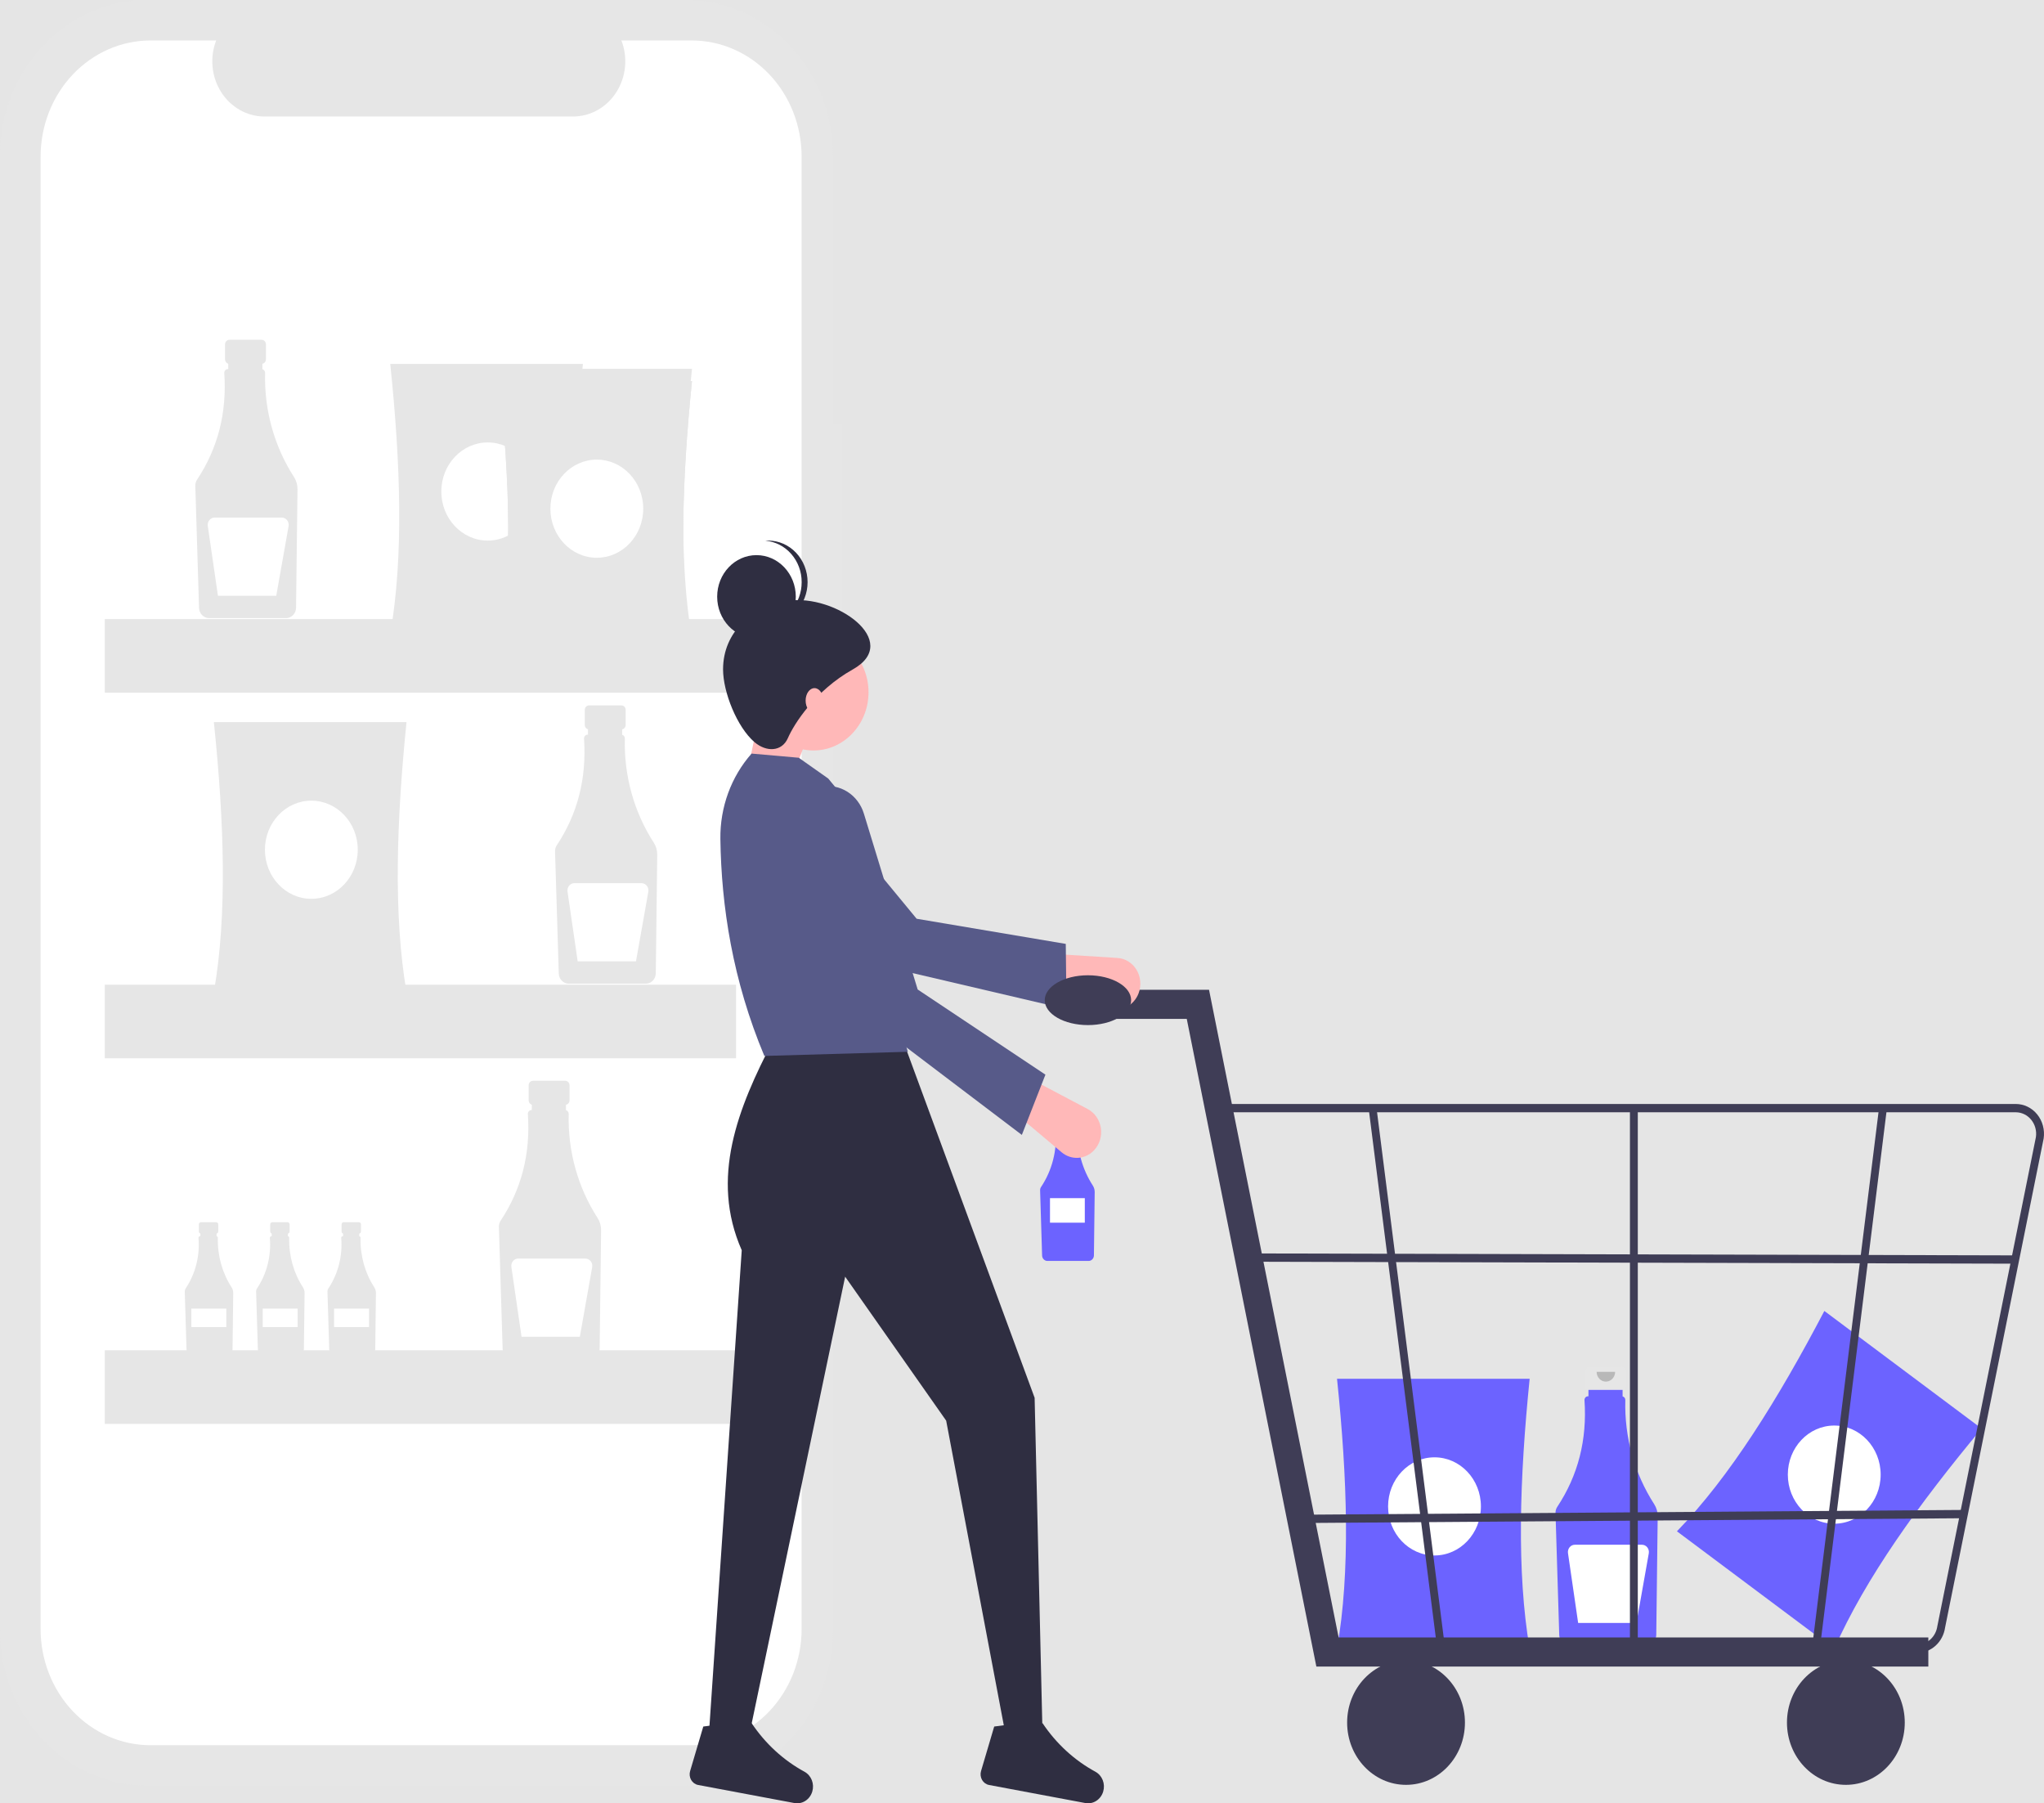 <svg width="1137" height="1003" viewBox="0 0 1137 1003" fill="none" xmlns="http://www.w3.org/2000/svg">
<rect width="1137" height="1003" fill="#E5E5E5"/>
<g id="undraw_shopping_app_flsj 1">
<g id="body">
<path id="Vector" d="M468.495 236.022H463.333V86.525C463.333 75.162 461.216 63.911 457.102 53.413C452.989 42.915 446.959 33.377 439.359 25.342C431.758 17.308 422.735 10.934 412.804 6.586C402.873 2.238 392.229 -3.55482e-05 381.48 4.23499e-10H81.853C71.104 -3.55482e-05 60.46 2.238 50.529 6.586C40.598 10.934 31.575 17.308 23.974 25.342C16.373 33.377 10.344 42.916 6.231 53.413C2.117 63.911 -1.68145e-05 75.162 1.00185e-10 86.525V906.676C-1.00887e-05 918.038 2.117 929.29 6.231 939.787C10.344 950.285 16.373 959.823 23.974 967.858C31.575 975.893 40.598 982.266 50.529 986.614C60.46 990.963 71.104 993.201 81.853 993.201H381.48C392.229 993.201 402.873 990.963 412.804 986.614C422.735 982.266 431.758 975.893 439.359 967.858C446.959 959.823 452.989 950.285 457.102 939.787C461.216 929.29 463.333 918.038 463.333 906.676V342.436H468.495V236.022Z" fill="#E6E6E6"/>
<path id="Vector_2" d="M384.783 22.511H345.671C347.47 27.172 348.157 32.23 347.671 37.237C347.185 42.245 345.541 47.05 342.885 51.228C340.228 55.407 336.641 58.83 332.438 61.197C328.235 63.565 323.546 64.803 318.783 64.804H147.131C142.368 64.803 137.679 63.565 133.476 61.197C129.273 58.83 125.686 55.407 123.029 51.228C120.373 47.05 118.729 42.245 118.243 37.237C117.757 32.23 118.444 27.172 120.243 22.511H83.713C75.685 22.511 67.737 24.182 60.32 27.429C52.904 30.677 46.166 35.436 40.489 41.436C34.813 47.436 30.311 54.559 27.239 62.399C24.167 70.239 22.586 78.641 22.586 87.126V906.074C22.586 914.56 24.167 922.962 27.239 930.801C30.311 938.641 34.813 945.764 40.489 951.764C46.166 957.764 52.904 962.524 60.32 965.771C67.737 969.018 75.685 970.69 83.713 970.69H384.783C392.81 970.69 400.759 969.018 408.175 965.771C415.591 962.524 422.33 957.764 428.006 951.764C433.682 945.764 438.185 938.641 441.257 930.801C444.328 922.962 445.909 914.56 445.909 906.074V87.126C445.909 78.641 444.328 70.239 441.257 62.399C438.185 54.559 433.682 47.436 428.006 41.436C422.33 35.436 415.591 30.677 408.175 27.429C400.759 24.182 392.81 22.511 384.783 22.511V22.511Z" fill="white"/>
<path id="Vector_3" d="M145.547 188.994H127.571C126.939 188.994 126.333 189.259 125.886 189.732C125.439 190.204 125.188 190.845 125.188 191.513V199.854C125.188 200.522 125.439 201.163 125.886 201.635C126.333 202.108 126.939 202.373 127.571 202.373H130.55V214.87H142.568V202.373H145.547C146.179 202.373 146.785 202.108 147.232 201.635C147.679 201.163 147.93 200.522 147.93 199.854V191.513C147.93 190.845 147.679 190.204 147.232 189.732C146.785 189.259 146.179 188.994 145.547 188.994V188.994Z" fill="#E6E6E6"/>
<path id="Vector_4" d="M163.552 265.326C152.543 248.298 146.915 228.023 147.474 207.406C147.484 206.93 147.338 206.465 147.06 206.091C146.783 205.716 146.392 205.454 145.952 205.35V201.746H126.967V205.3H126.706C126.189 205.3 125.694 205.518 125.329 205.905C124.964 206.291 124.76 206.815 124.76 207.362C124.76 207.412 124.762 207.462 124.766 207.512C126.261 229.551 121.211 249.315 109.614 266.805C108.947 267.81 108.606 269.016 108.643 270.244L110.718 338.123C110.768 339.637 111.369 341.072 112.396 342.129C113.423 343.186 114.797 343.782 116.23 343.794H159.171C160.62 343.782 162.008 343.172 163.038 342.094C164.068 341.016 164.659 339.555 164.686 338.023L165.486 272.118C165.509 269.699 164.835 267.33 163.552 265.326Z" fill="#E6E6E6"/>
<path id="Vector_5" d="M156.754 287.874H119.377C118.824 287.874 118.277 288 117.774 288.245C117.271 288.489 116.825 288.845 116.464 289.289C116.104 289.733 115.839 290.254 115.687 290.816C115.535 291.379 115.5 291.969 115.584 292.547L121.232 331.356H153.665L160.526 292.678C160.63 292.092 160.61 291.489 160.469 290.912C160.327 290.335 160.067 289.798 159.707 289.34C159.347 288.881 158.895 288.512 158.385 288.258C157.875 288.005 157.318 287.874 156.754 287.874V287.874Z" fill="white"/>
<path id="Vector_6" d="M345.654 392.335H327.678C327.046 392.335 326.44 392.6 325.993 393.072C325.546 393.545 325.295 394.186 325.295 394.854V403.194C325.295 403.863 325.546 404.503 325.993 404.976C326.44 405.448 327.046 405.714 327.678 405.714H330.657V418.211H342.675V405.714H345.654C346.286 405.714 346.892 405.448 347.339 404.976C347.786 404.503 348.037 403.863 348.037 403.194V394.854C348.037 394.186 347.786 393.545 347.339 393.072C346.892 392.6 346.286 392.335 345.654 392.335Z" fill="#E6E6E6"/>
<path id="Vector_7" d="M363.659 468.667C352.65 451.639 347.022 431.363 347.581 410.747C347.591 410.271 347.445 409.806 347.168 409.431C346.89 409.057 346.499 408.795 346.06 408.69V405.087H327.075V408.64H326.813C326.557 408.641 326.304 408.694 326.068 408.798C325.832 408.902 325.617 409.054 325.436 409.245C325.256 409.437 325.112 409.664 325.015 409.914C324.917 410.164 324.867 410.432 324.868 410.702C324.868 410.752 324.869 410.802 324.873 410.852C326.369 432.891 321.318 452.656 309.721 470.145C309.054 471.15 308.713 472.357 308.75 473.584L310.826 541.464C310.876 542.978 311.477 544.413 312.504 545.47C313.531 546.526 314.904 547.123 316.337 547.135H359.278C360.728 547.123 362.115 546.512 363.145 545.434C364.175 544.356 364.767 542.896 364.793 541.364L365.593 475.459C365.616 473.04 364.942 470.67 363.659 468.667V468.667Z" fill="#E6E6E6"/>
<path id="Vector_8" d="M356.861 491.214H319.484C318.931 491.214 318.384 491.341 317.881 491.585C317.379 491.829 316.932 492.186 316.572 492.63C316.211 493.074 315.946 493.595 315.794 494.157C315.642 494.719 315.607 495.31 315.691 495.888L321.34 534.697H353.772L360.633 496.019C360.737 495.433 360.717 494.83 360.576 494.253C360.434 493.676 360.174 493.139 359.814 492.68C359.454 492.222 359.003 491.853 358.492 491.599C357.982 491.346 357.425 491.214 356.861 491.214H356.861Z" fill="white"/>
<path id="Vector_9" d="M120.275 679.799H111.748C111.448 679.799 111.161 679.924 110.949 680.149C110.737 680.373 110.618 680.677 110.618 680.994V684.95C110.618 685.267 110.737 685.571 110.949 685.795C111.161 686.019 111.448 686.145 111.748 686.145H113.161V692.073H118.862V686.145H120.275C120.575 686.145 120.862 686.019 121.074 685.795C121.286 685.571 121.405 685.267 121.405 684.95V680.994C121.405 680.677 121.286 680.373 121.074 680.149C120.862 679.924 120.575 679.799 120.275 679.799Z" fill="#E6E6E6"/>
<path id="Vector_10" d="M128.815 716.007C123.593 707.929 120.924 698.312 121.189 688.532C121.194 688.307 121.124 688.086 120.993 687.908C120.861 687.731 120.676 687.606 120.467 687.557V685.847H111.462V687.533H111.338C111.216 687.533 111.096 687.559 110.984 687.608C110.872 687.657 110.77 687.729 110.685 687.82C110.599 687.911 110.531 688.019 110.485 688.137C110.439 688.256 110.415 688.383 110.415 688.511C110.415 688.535 110.416 688.559 110.417 688.582C111.249 698.561 108.702 708.528 103.23 716.708C102.914 717.185 102.752 717.757 102.77 718.339L103.754 750.537C103.778 751.256 104.063 751.936 104.55 752.438C105.037 752.939 105.689 753.222 106.368 753.228H126.737C127.425 753.222 128.083 752.932 128.572 752.421C129.06 751.909 129.341 751.217 129.353 750.49L129.733 719.228C129.744 718.081 129.424 716.957 128.815 716.007V716.007Z" fill="#E6E6E6"/>
<path id="Vector_11" d="M125.884 727.842H106.449V738.115H125.884V727.842Z" fill="white"/>
<path id="Vector_12" d="M159.967 679.799H151.441C151.141 679.799 150.853 679.924 150.641 680.149C150.429 680.373 150.31 680.677 150.31 680.994V684.95C150.31 685.267 150.429 685.571 150.641 685.795C150.853 686.019 151.141 686.145 151.441 686.145H152.854V692.073H158.554V686.145H159.967C160.267 686.145 160.555 686.019 160.767 685.795C160.979 685.571 161.098 685.267 161.098 684.95V680.994C161.098 680.677 160.979 680.373 160.767 680.149C160.555 679.924 160.267 679.799 159.967 679.799Z" fill="#E6E6E6"/>
<path id="Vector_13" d="M168.508 716.007C163.286 707.929 160.616 698.312 160.882 688.532C160.886 688.307 160.817 688.086 160.685 687.908C160.554 687.731 160.368 687.606 160.16 687.557V685.847H151.154V687.533H151.03C150.909 687.533 150.789 687.559 150.677 687.608C150.565 687.657 150.463 687.729 150.377 687.82C150.292 687.911 150.224 688.019 150.177 688.137C150.131 688.256 150.107 688.383 150.108 688.511C150.108 688.535 150.108 688.559 150.11 688.582C150.941 698.561 148.394 708.528 142.923 716.708C142.606 717.185 142.445 717.757 142.462 718.339L143.447 750.537C143.47 751.256 143.756 751.936 144.243 752.438C144.73 752.939 145.381 753.222 146.061 753.228H166.43C167.118 753.222 167.776 752.932 168.264 752.421C168.753 751.909 169.033 751.217 169.046 750.49L169.425 719.228C169.437 718.081 169.117 716.957 168.508 716.007Z" fill="#E6E6E6"/>
<path id="Vector_14" d="M165.576 727.842H146.141V738.115H165.576V727.842Z" fill="white"/>
<path id="Vector_15" d="M199.66 679.799H191.133C190.833 679.799 190.546 679.924 190.334 680.149C190.122 680.373 190.003 680.677 190.003 680.994V684.95C190.003 685.267 190.122 685.571 190.334 685.795C190.546 686.019 190.833 686.145 191.133 686.145H192.546V692.073H198.247V686.145H199.66C199.96 686.145 200.247 686.019 200.459 685.795C200.671 685.571 200.79 685.267 200.79 684.95V680.994C200.79 680.677 200.671 680.373 200.459 680.149C200.247 679.924 199.96 679.799 199.66 679.799Z" fill="#E6E6E6"/>
<path id="Vector_16" d="M208.201 716.007C202.979 707.929 200.309 698.312 200.574 688.532C200.579 688.307 200.51 688.086 200.378 687.908C200.246 687.731 200.061 687.606 199.852 687.557V685.847H190.847V687.533H190.723C190.602 687.533 190.481 687.559 190.369 687.608C190.257 687.657 190.156 687.729 190.07 687.82C189.984 687.911 189.916 688.019 189.87 688.137C189.824 688.256 189.8 688.383 189.8 688.511C189.8 688.535 189.801 688.559 189.803 688.582C190.634 698.561 188.087 708.528 182.616 716.708C182.299 717.185 182.137 717.757 182.155 718.339L183.139 750.537C183.163 751.256 183.448 751.936 183.935 752.438C184.422 752.939 185.074 753.222 185.754 753.228H206.123C206.81 753.222 207.468 752.932 207.957 752.421C208.446 751.909 208.726 751.217 208.738 750.49L209.118 719.228C209.129 718.081 208.809 716.957 208.201 716.007Z" fill="#E6E6E6"/>
<path id="Vector_17" d="M205.269 727.842H185.834V738.115H205.269V727.842Z" fill="white"/>
<path id="Vector_18" d="M314.426 601.134H296.45C296.137 601.134 295.827 601.199 295.538 601.326C295.249 601.452 294.986 601.638 294.764 601.872C294.543 602.106 294.368 602.384 294.248 602.689C294.128 602.995 294.066 603.322 294.066 603.653V611.994C294.066 612.662 294.318 613.303 294.764 613.775C295.211 614.248 295.818 614.513 296.45 614.513H299.429V627.01H311.447V614.513H314.426C315.058 614.513 315.664 614.248 316.111 613.775C316.558 613.303 316.809 612.662 316.809 611.994V603.653C316.809 603.322 316.747 602.995 316.627 602.689C316.508 602.384 316.332 602.106 316.111 601.872C315.89 601.638 315.627 601.452 315.338 601.326C315.049 601.199 314.739 601.134 314.426 601.134V601.134Z" fill="#E6E6E6"/>
<path id="Vector_19" d="M332.431 677.467C321.421 660.438 315.793 640.163 316.353 619.546C316.363 619.07 316.217 618.606 315.939 618.231C315.662 617.856 315.27 617.594 314.831 617.49V613.886H295.846V617.44H295.585C295.329 617.44 295.076 617.494 294.839 617.598C294.603 617.702 294.389 617.853 294.208 618.045C294.027 618.236 293.884 618.464 293.787 618.714C293.689 618.964 293.639 619.231 293.639 619.502C293.639 619.552 293.641 619.602 293.645 619.652C295.14 641.691 290.09 661.455 278.493 678.945C277.826 679.95 277.485 681.157 277.521 682.384L279.597 750.263C279.647 751.777 280.248 753.212 281.275 754.269C282.302 755.326 283.676 755.922 285.109 755.935H328.05C329.499 755.922 330.887 755.312 331.917 754.234C332.947 753.156 333.538 751.695 333.564 750.163L334.364 684.258C334.388 681.839 333.713 679.47 332.431 677.467Z" fill="#E6E6E6"/>
<path id="Vector_20" d="M325.633 700.014H288.256C287.703 700.014 287.156 700.14 286.653 700.385C286.15 700.629 285.704 700.985 285.343 701.429C284.983 701.873 284.718 702.394 284.566 702.956C284.414 703.519 284.379 704.109 284.463 704.687L290.111 743.496H322.544L329.404 704.818C329.508 704.232 329.489 703.629 329.347 703.052C329.206 702.475 328.946 701.939 328.586 701.48C328.226 701.021 327.774 700.652 327.264 700.399C326.754 700.145 326.197 700.014 325.633 700.014V700.014Z" fill="white"/>
<path id="Vector_21" d="M324.239 352.533H217.085C224.577 309.717 222.853 258.016 217.085 202.416H324.239C318.625 258.017 316.947 309.718 324.239 352.533Z" fill="#E6E6E6"/>
<path id="Vector_22" d="M271.308 300.674C285.568 300.674 297.128 288.454 297.128 273.38C297.128 258.306 285.568 246.086 271.308 246.086C257.048 246.086 245.487 258.306 245.487 273.38C245.487 288.454 257.048 300.674 271.308 300.674Z" fill="white"/>
<path id="Vector_23" d="M226.122 551.779H118.968C126.46 508.964 124.736 457.263 118.968 401.662H226.122C220.508 457.263 218.83 508.964 226.122 551.779Z" fill="#E6E6E6"/>
<path id="Vector_24" d="M173.191 499.921C187.451 499.921 199.011 487.701 199.011 472.627C199.011 457.553 187.451 445.333 173.191 445.333C158.93 445.333 147.37 457.553 147.37 472.627C147.37 487.701 158.93 499.921 173.191 499.921Z" fill="white"/>
<path id="Vector_25" d="M384.917 362.086H277.763C285.254 319.27 283.531 267.569 277.763 211.968H384.917C379.302 267.569 377.625 319.27 384.917 362.086Z" fill="#E6E6E6"/>
<path id="Vector_26" d="M331.985 310.227C346.245 310.227 357.806 298.007 357.806 282.933C357.806 267.859 346.245 255.639 331.985 255.639C317.725 255.639 306.165 267.859 306.165 282.933C306.165 298.007 317.725 310.227 331.985 310.227Z" fill="white"/>
<path id="Vector_27" d="M384.917 355.262H277.763C285.254 312.447 283.531 260.746 277.763 205.145H384.917C379.302 260.746 377.625 312.447 384.917 355.262Z" fill="#E6E6E6"/>
<path id="Vector_28" d="M331.985 303.404C346.245 303.404 357.806 291.184 357.806 276.109C357.806 261.035 346.245 248.815 331.985 248.815C317.725 248.815 306.165 261.035 306.165 276.109C306.165 291.184 317.725 303.404 331.985 303.404Z" fill="white"/>
<path id="Vector_29" d="M384.917 362.086H277.763C285.254 319.27 283.531 267.569 277.763 211.968H384.917C379.302 267.569 377.625 319.27 384.917 362.086Z" fill="#E6E6E6"/>
<path id="Vector_30" d="M331.985 310.227C346.245 310.227 357.806 298.007 357.806 282.933C357.806 267.859 346.245 255.639 331.985 255.639C317.725 255.639 306.165 267.859 306.165 282.933C306.165 298.007 317.725 310.227 331.985 310.227Z" fill="white"/>
<path id="Vector_31" d="M409.446 344.345H58.29V385.286H409.446V344.345Z" fill="#E6E6E6"/>
<path id="Vector_32" d="M409.446 547.685H58.29V588.626H409.446V547.685Z" fill="#E6E6E6"/>
<path id="Vector_33" d="M409.446 751.026H58.29V791.967H409.446V751.026Z" fill="#E6E6E6"/>
<path id="Vector_34" d="M598.285 618.65H588.682C588.345 618.65 588.021 618.792 587.782 619.044C587.543 619.296 587.409 619.639 587.409 619.996V624.451C587.409 624.628 587.442 624.803 587.506 624.966C587.57 625.13 587.664 625.278 587.782 625.403C587.9 625.528 588.041 625.627 588.195 625.695C588.35 625.762 588.515 625.797 588.682 625.797H590.274V632.473H596.694V625.797H598.285C598.623 625.797 598.947 625.655 599.186 625.403C599.424 625.151 599.558 624.808 599.558 624.451V619.996C599.558 619.639 599.424 619.296 599.186 619.044C598.947 618.792 598.623 618.65 598.285 618.65V618.65Z" fill="#E6E6E6"/>
<path id="Vector_35" opacity="0.2" d="M596.283 620.102C596.283 620.872 595.994 621.61 595.479 622.155C594.964 622.699 594.265 623.005 593.537 623.005C592.808 623.005 592.109 622.699 591.594 622.155C591.079 621.61 590.79 620.872 590.79 620.102" fill="black"/>
<path id="Vector_36" d="M412.602 444.575L436.657 442.263L451.965 402.966L424.63 386.784L412.602 444.575Z" fill="#FFB8B8"/>
<path id="Vector_37" d="M394.013 969.323H415.882L470.124 710.085L526.318 790.169L559.12 963.544H579.895L575.522 777.455L502.262 578.652H430.096C410.375 616.379 394.905 655.27 412.602 695.391L394.013 969.323Z" fill="#2F2E41"/>
<path id="Vector_38" d="M545.715 985.069C545.473 985.887 545.399 986.75 545.497 987.6C545.595 988.451 545.864 989.27 546.285 990.002C546.706 990.734 547.27 991.363 547.939 991.847C548.608 992.331 549.367 992.659 550.165 992.808L603.677 1002.85C605.791 1003.26 607.975 1002.83 609.814 1001.66C611.654 1000.48 613.024 998.637 613.665 996.468V996.468C614.289 994.395 614.202 992.157 613.419 990.145C612.636 988.134 611.208 986.479 609.386 985.47C597.619 979.084 587.493 969.777 579.875 958.348C573.993 964.137 567.42 963.593 560.439 959.327L553.035 960.305L545.715 985.069Z" fill="#2F2E41"/>
<path id="Vector_39" d="M383.888 985.069C383.646 985.887 383.572 986.75 383.67 987.6C383.769 988.451 384.037 989.27 384.458 990.002C384.879 990.734 385.443 991.363 386.112 991.847C386.781 992.331 387.54 992.659 388.338 992.808L441.851 1002.85C443.965 1003.26 446.148 1002.83 447.988 1001.66C449.828 1000.48 451.198 998.637 451.839 996.468V996.468C452.462 994.395 452.375 992.157 451.593 990.145C450.81 988.134 449.382 986.479 447.559 985.47C435.793 979.084 425.667 969.777 418.048 958.348C412.167 964.137 405.593 963.593 398.613 959.327L391.209 960.305L383.888 985.069Z" fill="#2F2E41"/>
<path id="Vector_40" d="M452.512 417.413C469.42 417.413 483.127 402.924 483.127 385.05C483.127 367.176 469.42 352.687 452.512 352.687C435.603 352.687 421.896 367.176 421.896 385.05C421.896 402.924 435.603 417.413 452.512 417.413Z" fill="#FFB8B8"/>
<path id="Vector_41" d="M425.176 587.32L504.996 585.009L481.554 507.021C496.122 482.335 481.461 457.673 460.712 433.017L444.311 421.459L418.069 419.147C406.707 431.998 400.49 448.999 400.72 466.587C401.24 504.25 407.549 545.25 425.176 587.32Z" fill="#575A89"/>
<path id="Vector_42" d="M402.214 372.336C402.214 384.928 409.951 404.43 419.709 412.79C426.275 418.414 434.952 418.178 438.297 410.478C441.729 402.58 453.559 384.014 474.38 372.336C502.136 356.767 464.537 330.132 438.297 334.193C418.579 337.245 402.214 351.27 402.214 372.336Z" fill="#2F2E41"/>
<path id="Vector_43" d="M420.802 354.998C432.88 354.998 442.671 344.649 442.671 331.882C442.671 319.115 432.88 308.765 420.802 308.765C408.725 308.765 398.934 319.115 398.934 331.882C398.934 344.649 408.725 354.998 420.802 354.998Z" fill="#2F2E41"/>
<path id="Vector_44" d="M445.951 323.791C445.949 317.963 443.863 312.351 440.112 308.08C436.36 303.81 431.221 301.195 425.723 300.762C426.266 300.719 426.809 300.674 427.363 300.674C433.163 300.674 438.725 303.11 442.826 307.445C446.927 311.78 449.231 317.66 449.231 323.791C449.231 329.922 446.927 335.801 442.826 340.137C438.725 344.472 433.163 346.907 427.363 346.907C426.809 346.907 426.266 346.863 425.723 346.82C431.221 346.386 436.36 343.772 440.112 339.501C443.863 335.23 445.949 329.619 445.951 323.791Z" fill="#2F2E41"/>
<path id="Vector_45" d="M453.058 396.608C455.776 396.608 457.979 393.503 457.979 389.673C457.979 385.843 455.776 382.738 453.058 382.738C450.341 382.738 448.138 385.843 448.138 389.673C448.138 393.503 450.341 396.608 453.058 396.608Z" fill="#FFB8B8"/>
</g>
<g id="hand-other">
<path id="Vector_46" d="M607.904 659.428C602.023 650.331 599.016 639.5 599.315 628.486C599.32 628.232 599.242 627.983 599.094 627.783C598.946 627.583 598.737 627.443 598.502 627.387V625.462H588.36V627.361H588.22C588.084 627.361 587.948 627.39 587.822 627.445C587.696 627.5 587.581 627.582 587.485 627.684C587.388 627.786 587.312 627.908 587.26 628.041C587.208 628.175 587.181 628.318 587.181 628.462C587.181 628.489 587.182 628.516 587.184 628.542C588.12 639.781 585.252 651.006 579.09 660.217C578.733 660.754 578.551 661.399 578.571 662.055L579.68 698.317C579.706 699.126 580.027 699.892 580.576 700.457C581.125 701.021 581.858 701.34 582.624 701.346H605.564C606.338 701.34 607.079 701.014 607.629 700.438C608.18 699.862 608.496 699.082 608.51 698.263L608.937 663.056C608.95 661.764 608.589 660.498 607.904 659.428V659.428Z" fill="#6C63FF"/>
<path id="Vector_47" d="M603.436 666.414H584.071V680.061H603.436V666.414Z" fill="white"/>
<path id="Vector_48" d="M608.566 639.815C610.086 638.209 611.223 636.244 611.884 634.082C612.545 631.92 612.71 629.623 612.366 627.381C612.022 625.138 611.179 623.014 609.906 621.183C608.634 619.353 606.968 617.868 605.046 616.852L571.584 599.156L559.334 614.641L590.529 640.892C593.136 643.085 596.415 644.188 599.742 643.989C603.068 643.791 606.209 642.305 608.566 639.815V639.815Z" fill="#FFB8B8"/>
<path id="Vector_49" d="M568.414 631.242L581.535 597.723L510.471 550.359L480.547 452.545C478.99 447.456 475.741 443.136 471.402 440.385C467.063 437.634 461.927 436.639 456.947 437.584V437.584C453.932 438.156 451.072 439.421 448.57 441.29C446.068 443.159 443.985 445.586 442.468 448.4C440.951 451.213 440.037 454.345 439.791 457.573C439.545 460.801 439.972 464.046 441.043 467.08L463.992 552.068L568.414 631.242Z" fill="#575A89"/>
</g>
<g id="cart">
<path id="Vector_50" d="M1020.3 917.122L932.813 851.714C962.319 821.331 989.154 778.069 1014.82 729.154L1102.3 794.562C1067.34 836.529 1037.73 877.715 1020.3 917.122Z" fill="#6C63FF"/>
<path id="Vector_51" d="M1020.32 847.484C1034.58 847.484 1046.14 835.264 1046.14 820.19C1046.14 805.115 1034.58 792.896 1020.32 792.896C1006.06 792.896 994.501 805.115 994.501 820.19C994.501 835.264 1006.06 847.484 1020.32 847.484Z" fill="white"/>
<path id="Vector_52" d="M902.177 760.311H884.201C883.569 760.311 882.962 760.576 882.516 761.049C882.069 761.521 881.818 762.162 881.818 762.83V771.171C881.818 771.839 882.069 772.48 882.516 772.952C882.962 773.425 883.569 773.69 884.201 773.69H887.18V786.187H899.198V773.69H902.177C902.809 773.69 903.415 773.425 903.862 772.952C904.309 772.48 904.56 771.839 904.56 771.171V762.83C904.56 762.162 904.309 761.521 903.862 761.049C903.415 760.576 902.809 760.311 902.177 760.311V760.311Z" fill="#E6E6E6"/>
<path id="Vector_53" d="M920.182 836.643C909.173 819.615 903.545 799.34 904.104 778.723C904.114 778.247 903.968 777.782 903.69 777.408C903.413 777.033 903.022 776.771 902.582 776.667V773.063H883.597V776.617H883.336C883.08 776.617 882.827 776.671 882.59 776.774C882.354 776.878 882.14 777.03 881.959 777.222C881.778 777.413 881.635 777.64 881.538 777.89C881.44 778.14 881.39 778.408 881.39 778.678C881.39 778.729 881.392 778.778 881.396 778.828C882.891 800.868 877.841 820.632 866.244 838.121C865.577 839.127 865.236 840.333 865.273 841.561L867.348 909.44C867.398 910.954 867.999 912.389 869.026 913.446C870.053 914.503 871.427 915.099 872.86 915.111H915.801C917.25 915.099 918.638 914.489 919.668 913.411C920.698 912.332 921.289 910.872 921.316 909.34L922.115 843.435C922.139 841.016 921.465 838.647 920.182 836.643V836.643Z" fill="#6C63FF"/>
<path id="Vector_54" opacity="0.2" d="M898.429 763.029C898.429 764.47 897.888 765.852 896.923 766.872C895.959 767.891 894.651 768.464 893.288 768.464C891.924 768.464 890.616 767.891 889.652 766.872C888.688 765.852 888.146 764.47 888.146 763.029" fill="black"/>
<path id="Vector_55" d="M913.384 859.191H876.007C875.454 859.191 874.907 859.317 874.404 859.561C873.901 859.806 873.455 860.162 873.094 860.606C872.734 861.05 872.469 861.571 872.317 862.133C872.165 862.696 872.13 863.286 872.214 863.864L877.862 902.673H910.295L917.156 863.995C917.259 863.409 917.24 862.806 917.098 862.229C916.957 861.652 916.697 861.115 916.337 860.657C915.977 860.198 915.525 859.829 915.015 859.576C914.505 859.322 913.948 859.191 913.384 859.191V859.191Z" fill="white"/>
<path id="Vector_56" d="M850.888 917.015H743.734C751.226 874.2 749.502 822.499 743.734 766.898H850.888C845.274 822.499 843.596 874.2 850.888 917.015Z" fill="#6C63FF"/>
<path id="Vector_57" d="M797.957 865.156C812.217 865.156 823.777 852.936 823.777 837.862C823.777 822.788 812.217 810.568 797.957 810.568C783.697 810.568 772.136 822.788 772.136 837.862C772.136 852.936 783.697 865.156 797.957 865.156Z" fill="white"/>
<path id="Vector_58" d="M1072.66 926.929H732.237L660.149 566.697H598.627V550.534H672.543L744.631 910.765H1072.66V926.929Z" fill="#3F3D56"/>
<path id="Vector_59" d="M782.124 992.74C800.221 992.74 814.891 977.232 814.891 958.103C814.891 938.973 800.221 923.465 782.124 923.465C764.027 923.465 749.357 938.973 749.357 958.103C749.357 977.232 764.027 992.74 782.124 992.74Z" fill="#3F3D56"/>
<path id="Vector_60" d="M1026.79 992.74C1044.88 992.74 1059.55 977.232 1059.55 958.103C1059.55 938.973 1044.88 923.465 1026.79 923.465C1008.69 923.465 994.02 938.973 994.02 958.103C994.02 977.232 1008.69 992.74 1026.79 992.74Z" fill="#3F3D56"/>
<path id="Vector_61" d="M1066.45 919.317H735.241L676.802 614.036H1121.3C1123.56 614.036 1125.81 614.555 1127.87 615.559C1129.93 616.562 1131.76 618.025 1133.23 619.847C1134.7 621.669 1135.79 623.807 1136.4 626.114C1137.02 628.421 1137.16 630.842 1136.81 633.21L1081.97 905.295C1081.4 909.21 1079.52 912.779 1076.67 915.353C1073.83 917.927 1070.2 919.334 1066.45 919.317V919.317ZM738.838 914.699H1066.45C1069.16 914.711 1071.78 913.696 1073.83 911.838C1075.88 909.98 1077.24 907.404 1077.65 904.578L1132.49 632.493C1132.75 630.784 1132.65 629.036 1132.2 627.371C1131.76 625.706 1130.97 624.163 1129.91 622.847C1128.85 621.532 1127.52 620.476 1126.04 619.752C1124.55 619.028 1122.93 618.654 1121.3 618.654H682.105L738.838 914.699Z" fill="#3F3D56"/>
<path id="Vector_62" d="M799.63 918.34L761.358 616.721L765.668 615.968L803.94 917.588L799.63 918.34Z" fill="#3F3D56"/>
<path id="Vector_63" d="M1012.43 916.024L1008.12 915.285L1045.27 615.975L1049.59 616.714L1012.43 916.024Z" fill="#3F3D56"/>
<path id="Vector_64" d="M911.043 616.345H906.674V917.964H911.043V616.345Z" fill="#3F3D56"/>
<path id="Vector_65" d="M699.119 697.166L699.108 701.784L1122.02 702.867L1122.03 698.248L699.119 697.166Z" fill="#3F3D56"/>
<path id="Vector_66" d="M1092.19 839.831L720.65 842.516L720.68 847.135L1092.22 844.45L1092.19 839.831Z" fill="#3F3D56"/>
</g>
<g id="hand-cart">
<path id="Vector_67" d="M633.366 552.459C634.166 550.35 634.48 548.07 634.283 545.808C634.086 543.546 633.383 541.366 632.232 539.447C631.082 537.528 629.516 535.926 627.665 534.772C625.813 533.618 623.729 532.946 621.584 532.811L584.234 530.456L578.735 549.787L617.184 560.949C620.397 561.882 623.822 561.532 626.807 559.966C629.791 558.4 632.126 555.728 633.366 552.459V552.459Z" fill="#FFB8B8"/>
<path id="Vector_68" d="M593.261 561.274L592.85 525.001L509.889 511.008L445.977 433.524C442.652 429.492 438.057 426.872 433.044 426.147C428.031 425.422 422.939 426.643 418.712 429.583C416.153 431.363 413.994 433.715 412.39 436.474C410.785 439.232 409.773 442.33 409.425 445.547C409.078 448.765 409.403 452.024 410.378 455.094C411.353 458.164 412.954 460.97 415.068 463.314L467.794 531.906L593.261 561.274Z" fill="#575A89"/>
<path id="Vector_69" d="M605.181 570.161C618.452 570.161 629.21 563.958 629.21 556.306C629.21 548.654 618.452 542.451 605.181 542.451C591.909 542.451 581.151 548.654 581.151 556.306C581.151 563.958 591.909 570.161 605.181 570.161Z" fill="#3F3D56"/>
</g>
</g>
</svg>
